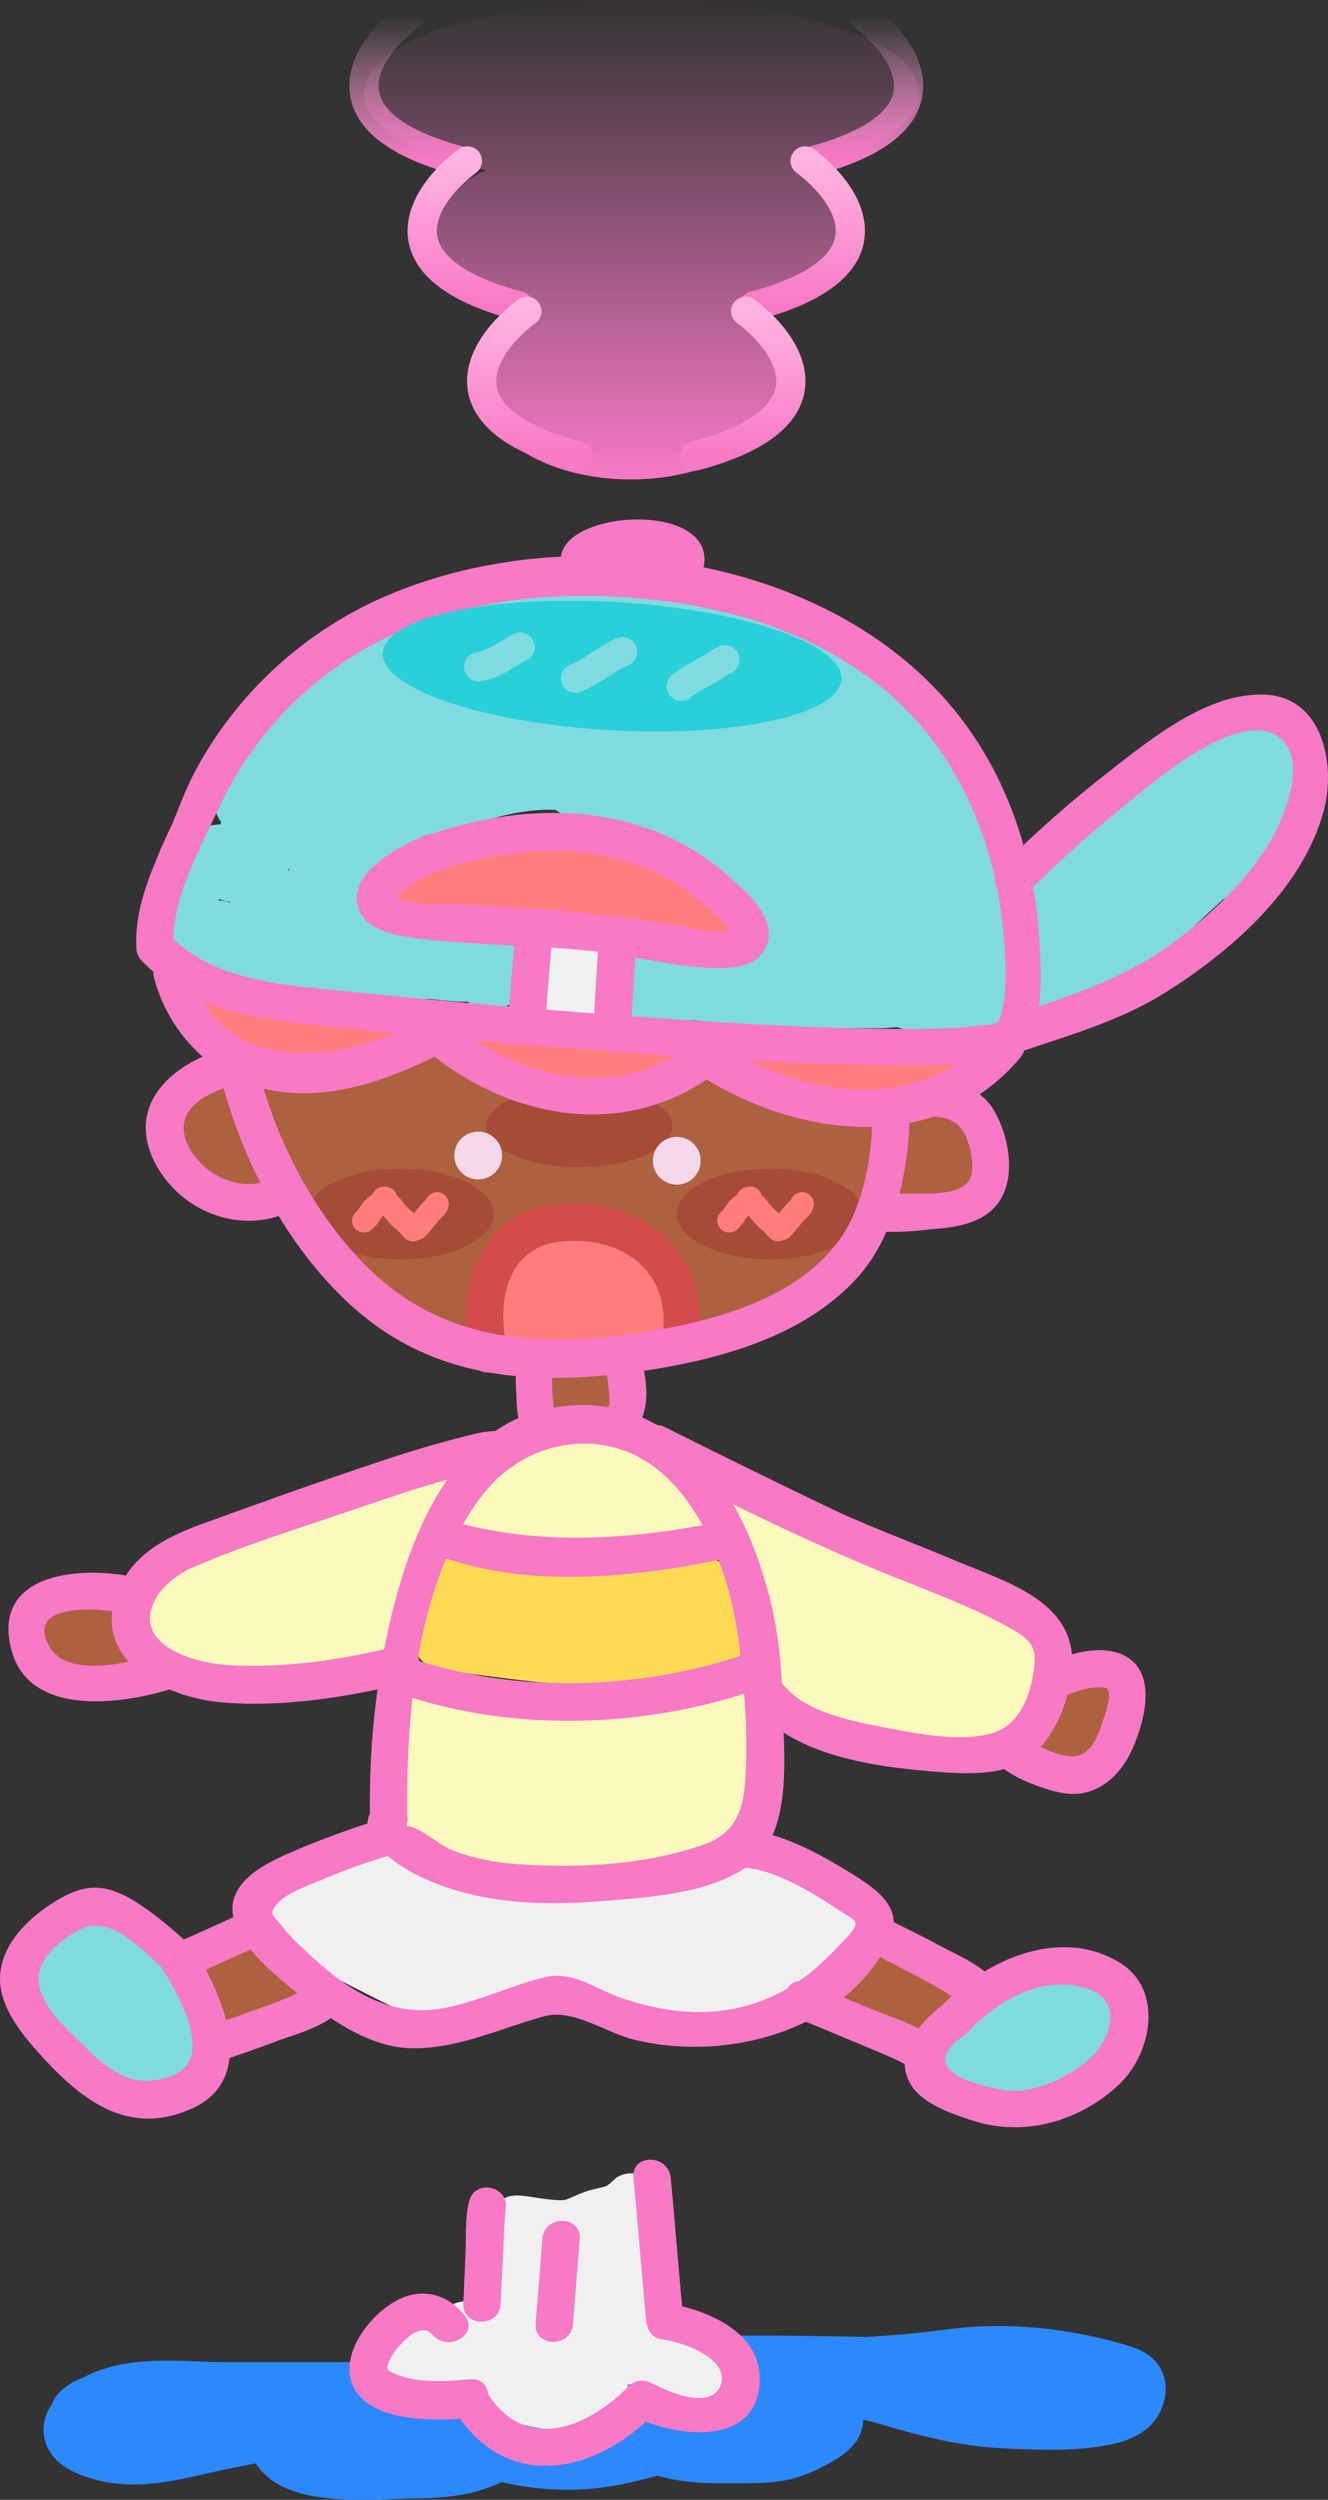 <svg width="227" height="427" viewBox="0 0 227 427" fill="none" xmlns="http://www.w3.org/2000/svg">
<rect x="0" y="0" width="227" height="427" fill="#333333" stroke="none"/>
<path d="M47.286 415.696C47.286 423.837 65.232 421.764 70.043 421.764C72.976 421.764 75.842 421.663 78.723 421.09C83.106 420.217 86.492 417.824 90.525 416.226C92.653 415.383 94.594 415.818 96.823 416.13C102.704 416.953 108.929 416.826 114.659 418.297C118.843 419.371 122.995 419.163 127.307 419.163C132.19 419.163 134.55 418.924 138.898 416.611C140.355 415.836 144.554 413.547 141.385 412.133C136.723 410.052 130.466 410.609 125.429 410.231C114.376 409.4 103.38 407.462 92.272 407.462C90.05 407.462 86.949 406.757 85.524 408.353C84.213 409.821 81.463 409.932 79.623 410.158C75.835 410.624 72.037 411.033 68.244 411.459C65.303 411.788 62.407 412.229 59.485 412.638C55.546 413.19 51.769 414.396 47.762 414.396" stroke="#2C89FB" stroke-width="10" stroke-linecap="round"/>
<path d="M64.032 408.487C60.603 408.487 57.173 408.487 53.744 408.487C48.568 408.487 43.391 408.487 38.214 408.487C30.94 408.487 21.081 406.893 14.871 411.642C9.539 415.72 14.028 417.895 18.171 418.874C23.453 420.123 28.924 418.838 34.089 417.661C40.588 416.18 47.198 415.041 53.793 414.069C75.372 410.887 97.12 407.412 118.872 405.648C133.473 404.464 147.989 404.83 162.501 402.857C172.147 401.546 182.255 402.678 191.546 405.502C193.719 406.163 194.802 407.046 193.997 409.361C193.312 411.33 191.098 412.152 189.241 412.564C183.711 413.793 177.463 413.455 171.843 413.22C165.015 412.933 158.387 411.209 151.872 409.264C139.86 405.676 125.983 407.177 113.485 407.177C103.172 407.177 93.109 406.979 82.911 408.876C81.686 409.103 68.044 410.018 72.088 413.389C75.061 415.867 79.202 417.068 82.862 418.097C87.828 419.494 92.303 420.318 97.47 420.282C107.669 420.211 117.74 415.729 127.268 412.443C135.525 409.595 144.017 408.743 152.673 407.638C161.098 406.562 169.655 406.74 178.127 406.74C180.036 406.74 181.996 407.177 183.854 406.74C185.748 406.294 179.97 406.506 178.03 406.352C167.834 405.54 157.72 404.353 147.48 404.167C135.904 403.958 124.15 403.692 112.587 404.386C105.42 404.816 97.987 405.69 91.307 408.487C89.448 409.265 86.799 410.104 85.337 411.545C83.061 413.79 92.441 414.673 93.224 414.748C99.824 415.385 107.661 415.913 114.213 414.603C116.432 414.159 113.988 414.17 113.097 414.166C104.095 414.124 95.092 414.166 86.09 414.166C78.47 414.166 70.79 414.385 63.183 413.851C52.554 413.104 42.002 411.177 31.372 410.283C26.153 409.844 20.218 409.036 15.187 411.108C14.323 411.464 12.722 412.994 14.24 411.982" stroke="#2C89FB" stroke-width="10" stroke-linecap="round"/>
<path d="M12.215 278.851C12.19 279.054 10.786 278.761 10.651 278.691C10.397 278.558 10.182 278.304 10.08 278.038C9.924 277.628 10.176 277.458 10.552 277.315C12.423 276.603 14.456 277.397 15.563 279.003C16.023 279.668 16.259 280.45 16.383 281.242C16.428 281.53 16.494 281.684 16.171 281.694C15.852 281.703 15.485 281.703 15.204 281.528C14.713 281.22 14.582 280.507 14.568 279.976C14.554 279.476 14.697 279.126 15.221 279.031C15.598 278.963 16.078 279.089 16.3 279.421C17.028 280.509 14.992 280.93 14.293 280.961C13.799 280.983 13.189 280.931 12.969 280.415C12.664 279.7 13.544 278.919 14.073 278.596C14.738 278.191 15.675 277.942 16.456 278.042C17.163 278.132 17.422 278.621 17.331 279.298C17.265 279.788 17.029 280.334 16.76 280.747C16.582 281.021 16.33 281.205 16.003 281.23C15.441 281.273 15.114 280.288 15.52 279.926C16.098 279.413 16.912 280.601 17.113 281.043C17.137 281.094 17.178 281.173 17.165 281.234C17.157 281.268 17.098 281.285 17.136 281.291C17.297 281.318 17.402 281.442 17.54 281.511C17.687 281.585 17.918 281.637 18.017 281.778C18.134 281.946 18.358 282.093 18.423 282.287" stroke="#AD613E" stroke-width="10.8" stroke-linecap="round"/>
<path d="M76.088 252.399C75.699 252.434 75.34 252.722 74.999 252.892C74.236 253.274 73.495 253.63 72.704 253.958C71.664 254.39 70.595 254.774 69.537 255.157C68.451 255.55 67.368 255.901 66.273 256.271C63.389 257.245 60.728 258.594 58 259.914C55.139 261.299 52.17 262.456 49.329 263.877C47.623 264.73 45.904 265.557 44.163 266.334C42.434 267.105 40.566 267.391 38.936 268.333C37.833 268.971 36.762 269.735 35.564 270.176C34.546 270.551 33.803 271.316 32.962 271.959C32.101 272.618 31.49 273.413 31.084 274.428C30.793 275.154 30.249 275.903 30.783 276.704C31.048 277.103 31.706 278.609 32.144 278.734C32.835 278.931 33.397 279.632 34.143 279.848C35.433 280.222 36.66 280.837 37.972 281.173C40.5 281.82 42.962 282.642 45.608 282.642C47.897 282.642 50.352 282.901 52.617 282.534C54.472 282.234 56.182 281.798 57.958 281.191C58.684 280.942 59.438 280.721 60.156 280.45C60.67 280.256 61.199 279.869 61.757 279.824C61.99 279.805 62.205 278.481 62.323 278.252C62.961 277.023 62.975 275.349 63.299 274.018C63.548 272.991 63.688 271.947 63.895 270.911C64.016 270.308 64.308 269.931 64.551 269.399C65.065 268.279 65.572 267.163 66.117 266.057C66.607 265.062 67.149 264.084 67.586 263.064C68.008 262.079 68.335 260.978 68.935 260.095C69.148 259.782 69.499 259.56 69.682 259.24C69.9 258.857 68.545 259.57 68.495 259.595C65.176 261.273 61.984 263.177 58.825 265.136C56.483 266.588 54.073 267.77 51.587 268.942C47.851 270.702 44.06 272.301 40.297 273.994C40.279 274.002 39.364 274.344 39.61 274.452C40.038 274.639 40.821 274.512 41.254 274.512C42.865 274.512 44.479 274.539 46.089 274.494C48.579 274.425 51.211 274.06 53.436 272.862C54.811 272.121 55.855 271.024 57 269.996C57.007 269.989 57.593 269.544 57.476 269.713C56.877 270.577 55.984 271.307 55.194 271.989C55.134 272.041 54.339 272.702 54.218 272.537C53.91 272.112 56.125 269.999 56.338 269.803C57.777 268.478 59.471 267.464 60.944 266.177C61.837 265.398 62.677 264.539 63.498 263.684C65.074 262.042 70.437 257.788 68.688 259.246C67.603 260.151 66.302 260.788 65.033 261.384C62.163 262.73 59.33 264.123 56.507 265.563C51.962 267.882 47.28 269.638 42.248 270.55C40.59 270.85 38.944 271.032 37.31 271.453C36.417 271.683 35.424 271.776 34.576 272.152C33.84 272.477 33.17 272.778 32.36 272.778C31.457 272.778 30.475 272.889 29.596 272.669C29.426 272.627 28.631 272.379 28.615 272.669C28.579 273.311 29.116 274.251 29.398 274.825C29.889 275.827 30.349 276.797 30.349 277.939C30.349 279.066 30.552 280.432 30.241 281.522C30.133 281.898 29.962 282.259 29.867 282.636C29.813 282.856 30.593 282.405 30.692 282.365C31.721 281.959 32.613 281.286 33.637 280.86C35.21 280.204 36.816 279.805 38.49 279.523C39.444 279.362 40.386 279.198 41.35 279.119C42.006 279.066 42.834 278.927 43.446 279.234C43.528 279.275 44.098 279.536 43.982 279.716C43.867 279.892 43.302 279.841 43.175 279.848C42.268 279.895 41.36 279.913 40.453 279.956C39.627 279.996 38.449 279.956 37.695 280.372C37.263 280.611 37.286 281.194 37.286 281.619C37.286 282.733 37.849 283.005 38.737 283.347C38.972 283.437 38.814 283.106 38.779 282.968C38.602 282.256 38.935 281.853 39.478 281.366C40.389 280.548 41.483 279.888 41.953 278.692C42.597 277.049 41.99 275.045 41.248 273.561C40.548 272.16 39.268 270.073 39.779 268.406C39.936 267.894 40.484 267.455 40.803 267.039C40.968 266.822 41.598 266.219 41.507 265.9C41.41 265.561 40.558 265.68 42.26 265.72C44.021 265.761 46.086 266.06 47.787 265.455C48.217 265.302 48.598 264.97 49.016 264.78C49.459 264.579 51.227 263.742 51.262 264.618C51.365 267.193 51.18 269.765 51.16 272.332C51.139 274.944 51.461 278.231 49.859 280.474" stroke="#FBF9BC" stroke-width="10.8" stroke-linecap="round"/>
<path d="M101.559 237.439C100.993 237.439 100.308 237.568 99.825 237.216C99.618 237.066 99.405 236.813 99.174 236.704C99.08 236.66 98.883 236.971 98.801 237.03C98.328 237.366 97.744 237.596 97.23 237.867C97.141 237.913 96.281 238.219 96.585 238.306C96.828 238.376 97.661 239.057 97.765 238.848" stroke="#AD613E" stroke-width="10.8" stroke-linecap="round"/>
<path d="M81.507 260.203C82.325 260.203 83.145 260.19 83.964 260.203C84.466 260.212 84.966 260.354 85.469 260.312C85.818 260.283 86.243 258.804 86.372 258.541C87.025 257.211 87.358 255.701 88.112 254.428C88.644 253.531 90.078 253.162 91.009 252.784C93 251.975 95.064 251.402 97.127 250.797C98.847 250.292 100.702 250.447 102.474 250.447C104.626 250.447 106.798 251.332 108.658 252.344C110.701 253.455 112.933 254.387 114.529 256.132C115.221 256.889 115.771 257.737 116.432 258.517C116.763 258.909 117.15 259.39 117.323 259.884C117.764 261.145 116.698 260.962 115.733 260.962C110.983 260.962 106.246 260.422 101.51 260.095C97.894 259.845 94.181 260.025 90.653 259.017C90.603 259.002 89.764 258.699 90.226 258.686C91.503 258.649 92.777 258.577 94.056 258.577C94.76 258.577 95.586 258.456 96.284 258.583C96.293 258.585 95.011 259.223 94.754 259.312C94.088 259.542 91.923 260.323 91.37 259.77" stroke="#FBF9BC" stroke-width="10.8" stroke-linecap="round"/>
<path d="M89.744 228.116C89.744 227.823 89.647 227.698 89.473 227.46C89.078 226.919 89.004 226.339 88.937 225.677C88.774 224.068 88.895 222.752 90.057 221.564C91.819 219.763 93.759 217.703 96.025 216.536C97.241 215.909 98.588 215.832 99.89 215.494C101.625 215.044 102.712 216 103.786 217.204C104.908 218.46 105.777 219.775 106.604 221.233C107.144 222.183 107.568 223.209 107.869 224.262C108.042 224.867 108.337 224.955 108.82 225.19C109.165 225.357 109.589 225.784 109.754 225.382C110.179 224.343 110.251 223.491 109.615 222.552C108.461 220.848 107.688 219.303 105.599 218.68C102.225 217.672 98.812 218.717 95.651 220.029C94.873 220.351 93.902 220.74 93.417 221.48C93.067 222.015 92.787 223.117 93.164 223.696C93.73 224.563 94.975 224.875 95.904 225.123C97.019 225.422 98.107 225.515 99.258 225.515C100.047 225.515 100.857 225.567 101.643 225.491C102.43 225.414 103.128 225.059 103.883 224.864C103.98 224.839 104.594 224.756 104.485 224.756C104.011 224.756 103.537 224.756 103.064 224.756C101.018 224.756 98.973 224.756 96.928 224.756C95.814 224.756 94.7 224.763 93.586 224.75C92.77 224.74 91.843 224.81 91.057 224.527C89.348 223.912 90.579 222.138 91.249 221.082C92.341 219.364 93.788 217.439 95.483 216.253C96.084 215.832 96.773 215.587 95.657 215.434C95.263 215.379 94.889 215.316 94.489 215.325C94.448 215.326 93.779 215.422 93.887 215.518C94.068 215.679 94.706 215.369 94.868 215.325C95.767 215.083 96.736 215.07 97.662 215.114C99.177 215.186 100.751 215.683 102.076 216.409C103.248 217.051 104.224 218.012 105.4 218.625C106.449 219.173 107.532 219.913 108.646 220.306C108.793 220.358 108.988 220.538 109.145 220.528C109.356 220.515 108.318 219.524 108.266 219.481C107.218 218.592 105.991 217.245 104.527 217.174C102.295 217.065 99.831 217.489 97.656 217.981C96.217 218.307 94.755 218.621 93.333 219.011C92.708 219.182 92.813 218.855 92.339 218.529C91.912 218.235 91.212 218.333 90.72 218.36C90.62 218.366 90.34 219.067 90.286 219.228" stroke="#FF7D7D" stroke-width="10.8" stroke-linecap="round"/>
<path d="M39.454 201.234C38.145 201.14 36.971 200.3 36.395 199.174C36.152 198.699 35.885 198.252 35.661 197.765C35.413 197.228 35.465 196.42 35.396 195.838C35.273 194.799 35.336 193.733 35.336 192.688C35.336 192.331 35.293 192.008 35.504 191.7C35.598 191.564 35.758 191.369 35.932 191.369C36.172 191.369 36.056 191.579 36.142 191.743C36.483 192.389 36.978 192.965 37.323 193.622C37.871 194.664 38.358 195.825 38.72 196.946C38.825 197.273 39.175 198.241 39.021 197.933C38.71 197.312 38.467 196.637 38.142 196.012C37.222 194.244 36.745 192.206 36.745 190.237C36.745 190.037 36.523 189.166 36.528 189.358C36.55 190.145 36.988 191.075 37.238 191.803C37.603 192.861 38.027 193.874 38.425 194.916C38.904 196.171 39.165 197.498 39.611 198.765C39.831 199.391 40.218 199.875 40.478 200.469C40.511 200.544 40.705 200.879 40.574 200.902C39.84 201.036 38.68 200.506 37.961 200.342C35.291 199.736 32.409 197.962 32.409 194.898C32.409 194.617 32.938 194.289 33.108 194.085C33.334 193.813 33.475 193.533 33.668 193.254C33.835 193.012 34.161 192.119 34.36 192.02" stroke="#AD613E" stroke-width="10.8" stroke-linecap="round"/>
<path d="M156.276 203.328C156.249 203.342 156.114 202.428 156.111 202.394C156.037 201.546 156.057 200.691 156.057 199.84C156.057 199.088 156.141 198.508 156.505 197.826C157.023 196.855 157.628 195.927 158.331 195.08C158.655 194.691 158.99 194.296 159.253 193.862C159.348 193.705 159.578 193.204 159.783 193.188C159.894 193.179 160.027 193.326 160.09 193.39C160.368 193.67 160.605 193.999 160.814 194.333C161.203 194.953 161.478 195.614 161.622 196.333C161.81 197.272 161.882 198.344 161.666 199.283C161.49 200.043 161.233 200.833 160.396 201.037C159.662 201.216 158.908 200.677 158.63 200.011C158.007 198.513 158.739 195.533 160.81 195.793C161.85 195.923 162.7 196.758 163.108 197.693C163.582 198.78 163.266 200.08 162.42 200.886C161.664 201.606 160.487 202.113 159.433 201.986C158.876 201.919 158.288 201.723 157.92 201.276C157.539 200.812 157.39 200.054 157.38 199.468C157.362 198.416 158.034 197.945 159.01 197.851C159.395 197.813 159.817 197.812 160.167 198.004C160.768 198.333 161.148 199.037 161.335 199.67C161.631 200.673 161.436 201.881 160.583 202.562C159.761 203.219 158.357 203.429 157.366 203.095C156.475 202.795 155.958 201.622 156.376 200.762C156.815 199.859 158.17 199.315 159.102 199.685C159.988 200.036 160.537 200.83 160.605 201.767C160.678 202.77 159.895 202.878 159.08 202.949C158.1 203.035 156.603 202.88 156.364 201.66C156.131 200.475 157.43 199.599 158.428 199.417C159.171 199.282 159.826 199.502 160.197 200.183C160.585 200.898 160.682 202.061 160.153 202.73C159.836 203.131 159.007 203.666 158.47 203.426C157.969 203.202 157.892 202.576 157.852 202.103" stroke="#AD613E" stroke-width="10.8" stroke-linecap="round"/>
<path d="M119.656 185.505C120.228 185.648 120.764 186.214 121.212 186.567C122.449 187.543 123.752 188.429 125.01 189.377C127.055 190.918 129.128 192.492 131.262 193.908C133.329 195.28 135.362 196.815 137.696 197.698C139.096 198.228 140.584 198.475 142.061 198.687" stroke="#E7A78A" stroke-width="10.8" stroke-linecap="round"/>
<path d="M142.062 198.687C143.044 198.11 144.124 197.762 145.1 197.204C145.245 197.121 145.255 196.449 145.173 196.307C144.974 195.958 142.744 195.77 142.446 195.721C141.197 195.517 139.933 195.364 138.703 195.062C138.058 194.904 137.214 194.852 136.643 194.485C134.886 193.355 140.794 195.253 142.693 196.124C143.561 196.522 143.794 197.485 144.203 198.275C144.751 199.332 145.014 200.342 145.274 201.488C145.444 202.235 145.58 203.725 145.256 204.444C144.801 205.456 143.468 206.428 142.602 207.026C139.777 208.971 136.795 210.59 133.916 212.435C132.614 213.27 131.462 214.227 130.292 215.236C129.755 215.699 128.655 216.255 128.727 217.076C128.809 218.023 129.373 219.36 129.971 220.097C130.498 220.745 131.944 220.459 132.58 220.179C134.17 219.479 134.792 217.645 136.296 216.893C136.854 216.614 137.494 216.411 138.016 216.078C138.746 215.614 136.58 215.822 136.387 215.822C133.047 215.822 130.354 218.964 127.738 220.664C127.219 221.002 126.696 221.329 126.173 221.662C125.827 221.882 125.235 221.741 124.837 221.836C124.485 221.92 122.787 222.208 122.787 221.836C122.787 220.611 123.027 219.06 122.695 217.873C122.346 216.625 121.03 215.658 120.48 214.422C120.143 213.664 119.785 212.82 119.327 212.133C118.722 211.226 117.941 210.612 117.359 209.653C116.308 207.918 114.322 207.439 112.655 206.513C111.502 205.872 110.237 205.575 109.04 205.03C107.14 204.166 105.134 204.009 103.127 203.456C101.279 202.946 99.208 202.476 97.279 202.476C96.532 202.476 96.284 202.733 95.613 203.035C94.597 203.492 93.266 204.289 92.135 204.289C91.3 204.289 90.013 204.025 89.252 204.38C88.011 204.96 87.132 205.886 85.957 206.586C85.097 207.099 84.257 207.479 83.257 207.584C82.57 207.656 81.863 207.82 81.299 208.243C80.377 208.935 80.74 209.687 80.365 210.687C79.913 211.892 79.398 213.182 78.709 214.266C77.899 215.539 78.598 217.509 79.13 218.706C79.543 219.637 79.492 221.52 78.397 221.918C77.775 222.145 77.043 224.085 76.567 223.392C75.842 222.338 75.344 221.188 74.846 220.015C74.703 219.677 74.588 217.351 74.334 217.314C73.446 217.187 72.502 217.578 71.615 217.644C70.548 217.723 69.516 217.799 68.44 217.799C66.885 217.799 65.493 216.267 64.559 215.154C63.486 213.875 62.666 212.424 61.841 210.98C61.338 210.1 60.862 208.945 60.102 208.243C59.34 207.54 58.521 206.909 57.786 206.174C56.718 205.106 55.924 204.119 55.068 202.888C53.739 200.978 51.632 199.271 51.251 196.911C51.172 196.421 51.23 195.695 50.959 195.263C50.609 194.708 50.221 194.151 49.97 193.542C49.072 191.368 48.016 189.571 46.547 187.776C46.532 187.758 47.889 188.176 48.121 188.27C49.182 188.698 50.427 189.036 51.562 189.167C54.549 189.512 57.212 189.349 60.202 189.094C61.218 189.007 62.261 188.845 63.241 188.599C64.359 188.32 65.155 187.444 66.206 187.062C67.867 186.458 69.558 185.972 71.222 185.377C71.878 185.143 72.653 185.078 73.236 184.682C73.811 184.29 73.927 184.51 74.681 184.883C77.277 186.166 79.618 187.839 82.406 188.673C83.727 189.067 85.065 189.461 86.323 190.027C87.468 190.543 88.432 191.272 89.71 191.272C94.718 191.272 99.662 192.096 104.665 192.096C106.495 192.096 108.31 192.261 110.138 192.261C111.486 192.261 112.589 192.382 113.726 191.602C114.662 190.959 115.442 189.881 116.691 189.954C117.05 189.975 123.143 183.528 123.29 183.785C125.032 186.833 127.232 190.022 129.971 192.261C131.191 193.258 127.002 202.198 128.479 202.641C129.152 202.843 129.782 202.923 130.475 203.044C131.72 203.26 132.848 203.834 134.044 204.215C134.969 204.51 135.941 204.878 136.918 204.948C137.073 204.959 137.372 205.075 137.046 205.113C136.179 205.212 135.362 206.008 134.685 206.486C134.285 206.768 128.774 211.115 128.425 210.678C128.04 210.197 131.829 205.603 132.397 204.929C133.321 203.832 131.732 204.192 130.896 204.087C129.566 203.921 128.285 203.695 126.997 203.337C125.705 202.978 123.508 202.799 122.457 203.794C121.985 204.242 121.592 205.213 121.908 205.845C122.408 206.845 125.179 208.831 124.196 208.298C122.674 207.473 121.254 206.515 119.675 205.772C117.552 204.772 115.335 204.042 113.177 203.135C110.165 201.87 108.545 199.798 106.495 197.332C106.283 197.077 104.224 195.227 105.031 195.227C107.381 195.227 110.021 195.756 112.316 196.215C113.678 196.488 125.585 195.721 124.196 195.721C121.037 195.721 110.159 196.963 107.008 197.167C101.874 197.5 96.734 197.56 91.595 197.735C89.641 197.801 87.693 197.863 85.738 197.863C84.758 197.863 83.747 197.765 82.809 198.101C81.216 198.671 79.588 199.34 78.031 200.005C76.929 200.476 75.918 200.664 74.737 200.664C73.739 200.664 73.602 200.819 72.979 201.579C71.905 202.889 72.618 205.341 73.199 206.724C73.643 207.783 73.693 208.488 73.693 209.653C73.693 211.046 73.46 210.713 72.247 210.055C70.526 209.122 68.638 208.28 67.231 206.888C65.486 205.161 64.992 202.726 64.962 200.334C64.948 199.236 64.962 198.137 64.962 197.039C64.962 196.311 62.263 197.132 61.758 197.24C61.203 197.36 58.537 198.521 58.537 197.369C58.537 196.085 64.52 195.964 65.401 195.922C67.479 195.825 69.337 195.985 71.313 195.263C72.096 194.978 72.889 194.729 73.656 194.403C74.02 194.248 74.633 194.165 74.938 193.909C75.644 193.313 78.191 193.98 79.02 194.073C79.812 194.163 80.634 194.403 81.436 194.403" stroke="#AD613E" stroke-width="10.8" stroke-linecap="round"/>
<path d="M67.734 176.138C66.829 176.138 65.925 176.138 65.02 176.138C63.486 176.138 61.932 176.212 60.401 176.127C59.324 176.067 58.269 175.943 57.185 175.943C55.781 175.943 54.395 175.716 52.997 175.698C51.859 175.684 50.684 175.45 49.575 175.21C48.865 175.056 48.138 175.008 47.428 174.857C47.045 174.776 46.583 174.734 46.299 174.439C46.22 174.357 46.19 174.075 46.19 174.257C46.19 174.66 45.787 174.37 45.506 174.333C44.681 174.225 43.966 174.441 43.172 174.624C42.46 174.787 41.663 174.788 40.936 174.767C39.951 174.74 39.02 174.27 38.13 173.891C37.881 173.785 37.565 173.686 37.359 173.503C37.275 173.428 37.236 173.358 37.359 173.486C37.753 173.898 38.298 174.203 38.786 174.488C39.884 175.129 41.04 175.636 42.244 176.04C44.417 176.771 46.652 177.129 48.891 177.576C49.288 177.656 49.284 177.478 49.366 177.104C49.4 176.949 49.366 176.467 49.366 176.627" stroke="#FF7D7D" stroke-width="10.8" stroke-linecap="round"/>
<path d="M81.559 176.629C81.709 176.798 81.593 177.081 81.844 177.096C82.422 177.13 82.757 177.495 83.252 177.732C84.614 178.384 86.065 179.092 87.52 179.483C90.122 180.184 92.881 180.391 95.545 180.807C97.506 181.113 99.471 181.417 101.461 181.417C103.384 181.417 105.526 181.676 107.423 181.352C108.105 181.235 108.783 181.115 109.467 181.008C110.094 180.91 110.708 180.659 111.335 180.599C111.586 180.575 111.951 180.28 112.211 180.184C112.545 180.061 112.706 179.995 112.386 179.782" stroke="#FF7D7D" stroke-width="10.8" stroke-linecap="round"/>
<path d="M128.034 180.599C129.439 180.599 130.594 180.789 131.933 181.248C133.469 181.774 134.863 182.457 136.448 182.876C139.295 183.63 142.399 183.402 145.316 183.402C148.84 183.402 152.343 183.248 155.8 182.584C156.741 182.404 157.676 182.104 158.563 181.858C158.787 181.796 160.483 181.443 159.913 181.3" stroke="#FF7D7D" stroke-width="10.8" stroke-linecap="round"/>
<path d="M177.895 157.009C177.895 155.961 178.17 155.269 178.699 154.401C179.134 153.688 179.535 152.939 180.048 152.28C180.72 151.416 181.725 150.791 182.5 150.015C184.533 147.983 186.353 145.652 188.573 143.813C191.438 141.437 194.695 139.444 197.81 137.415C199.061 136.601 200.2 135.645 201.437 134.82C202.544 134.082 203.769 133.544 204.907 132.861C205.912 132.258 206.833 131.636 207.898 131.141C208.679 130.779 209.316 130.202 210.11 129.85C211.23 129.354 212.511 128.91 213.743 128.864C214.278 128.844 215.231 128.33 215.728 128.579C216.189 128.809 216.306 129.415 216.312 129.876C216.325 130.923 216.382 132.006 216.299 133.049C216.226 133.965 215.686 134.872 215.378 135.728C214.907 137.037 214.488 138.282 213.795 139.498C210.478 145.32 205.355 149.67 200.516 154.187C197.053 157.419 193.506 160.3 189.351 162.609C187.959 163.382 186.755 164.456 185.368 165.243C184.446 165.765 183.52 166.002 182.513 166.261C182.032 166.385 181.539 166.45 181.073 166.612C180.655 166.756 180.355 167.006 179.996 167.196C179.753 167.324 179.763 167.212 179.763 166.981C179.763 165.833 180.083 164.56 180.451 163.484C182.219 158.305 185.943 154.107 189.766 150.327C190.741 149.363 190.092 151.457 189.993 151.819C189.262 154.488 187.824 156.83 186.549 159.254C186.473 159.398 186.253 159.793 186.237 159.63C186.217 159.417 186.444 158.965 186.497 158.865C187.349 157.249 188.436 155.721 189.455 154.213C191.118 151.751 192.894 149.386 194.677 147.011C195.45 145.982 196.145 144.674 197.084 143.774C197.297 143.569 197.373 144.309 197.395 144.604C197.504 146.068 197.564 147.555 197.389 149.016C197.339 149.434 197 150.623 197.227 150.268C198.301 148.588 199.374 146.928 200.522 145.292C201.453 143.966 202.352 142.619 203.286 141.295C203.425 141.097 203.677 140.753 203.831 140.53C203.833 140.526 203.947 140.271 203.999 140.361C204.233 140.761 204.223 141.432 204.285 141.879C204.314 142.089 204.272 143.062 204.473 143.196C204.824 143.43 207.563 138.621 207.866 138.116C208.047 137.813 208.267 137.267 208.553 137.026C208.587 136.997 208.55 137.91 208.54 137.98C208.491 138.349 208.444 138.742 208.32 139.096C208.265 139.252 208.59 137.808 208.618 137.714C209.321 135.394 210.304 133.16 210.882 130.804C211.172 129.622 211.317 129.061 212.342 128.455C213.422 127.817 214.05 127.772 215.073 128.63C217.304 130.502 216.85 134.483 216.007 136.903C214.852 140.22 213.216 143.51 210.701 146.025C209.626 147.1 208.284 147.856 206.97 148.601C204.693 149.893 202.557 151.285 200.529 152.941C196.915 155.892 192.609 158.294 187.82 158.294" stroke="#7FDBE0" stroke-width="10.8" stroke-linecap="round"/>
<path d="M97.325 169.271C97.325 170.236 97.29 167.342 97.325 166.378C97.332 166.159 97.56 166.055 97.616 165.82C97.636 165.738 97.781 165.011 97.792 165.184C97.885 166.774 97.93 168.377 97.908 169.972C97.902 170.457 97.45 171.034 97.182 170.439C96.997 170.028 96.513 167.281 97.091 167.403C97.71 167.533 97.94 169.675 97.766 170.179C97.644 170.531 97.192 170.031 97.097 169.907C96.775 169.484 96.725 168.903 96.741 168.389C96.748 168.153 97.81 167.277 98.025 167.169" stroke="#F0F0F1" stroke-width="10.8" stroke-linecap="round"/>
<path d="M123.401 158.677C122.637 158.022 121.667 157.568 120.803 157.067C119.009 156.026 117.212 155.037 115.373 154.077C113.409 153.052 111.439 152.046 109.498 150.977C108.301 150.318 107.079 149.644 105.808 149.132C104.376 148.555 102.853 148.492 101.334 148.306C99.603 148.094 97.887 147.748 96.181 147.386C95.617 147.267 94.956 146.883 94.367 147.062C92.918 147.503 91.341 147.354 89.867 147.716C87.634 148.263 85.382 148.679 83.167 149.31C80.457 150.081 77.728 150.889 74.914 151.192C74.174 151.271 73.321 151.171 72.829 151.882C72.685 152.089 74.719 151.997 74.794 151.997C80.543 151.997 86.32 151.54 92.057 152.049C93.487 152.176 94.934 152.418 96.327 152.77C97.18 152.986 98.031 153.245 98.909 153.335C99.957 153.442 101 153.366 102.05 153.413C102.981 153.456 103.86 153.727 104.779 153.831C105.985 153.969 107.227 153.949 108.442 154.046C109.662 154.143 110.94 154.041 112.143 154.26C112.348 154.297 112.665 154.343 112.864 154.443" stroke="#FF7D7D" stroke-width="10.8" stroke-linecap="round"/>
<path d="M77.063 135.502C73.794 135.502 70.309 135.154 67.162 136.193C65.097 136.874 63.174 137.895 61.301 138.984C60.352 139.536 55.707 142.163 59.095 139.649C66.171 134.397 73.516 129.488 80.837 124.59C88.466 119.485 96.691 114.795 103.814 108.973C104.294 108.58 105.57 107.773 104.997 107.537C103.549 106.941 97.271 110.222 96.731 110.461C83.825 116.187 71.528 123.086 59.919 131.116C58.959 131.78 55.74 134.085 54.55 134.97C53.247 135.94 52.932 136.273 54.896 135.143C62.072 131.014 69.044 126.312 75.548 121.187C76.871 120.145 80.606 117.495 78.923 117.426C76.874 117.342 73.813 119.096 72.212 119.885C67.998 121.962 64.02 124.428 60.291 127.288C56.454 130.231 52.253 133.604 49.288 137.482C48.66 138.302 48.641 138.802 49.926 138.506C52.774 137.847 55.52 136.355 58.019 134.904C63.762 131.567 69.153 127.387 72.903 121.839C73.403 121.099 74.233 120.443 74.298 119.553C74.466 117.272 69.688 120.158 67.627 121.147C64.369 122.712 61.195 124.448 58.032 126.198C54.291 128.268 46.664 132.505 42.829 135.661C41.042 137.132 40.895 137.717 42.869 137.868C45.979 138.105 49.3 136.24 51.786 134.651C56.196 131.832 60.152 128.248 63.627 124.351C65.147 122.645 67.062 120.482 67.76 118.197C68.395 116.116 66.47 116.16 65.009 116.469C60.655 117.39 56.627 120.659 52.969 123.035C49.891 125.034 46.799 127.067 43.972 129.414C42.856 130.342 41.207 131.526 40.756 133.003C40.042 135.339 44.02 129.284 45.062 127.075C47.033 122.892 48.963 119.233 52.783 116.403C56.645 113.541 61.311 111.427 65.767 109.664C70.374 107.841 75.401 106.741 80.319 106.222C85.112 105.715 90.851 104.771 95.561 106.195C95.946 106.311 98.871 107.547 97.608 108.042C94.568 109.236 91.191 109.794 88.053 110.674C81.891 112.403 75.756 114.26 69.767 116.522C67.916 117.221 66.066 117.925 64.225 118.649C63.818 118.809 63.146 119.266 63.188 118.516C63.232 117.75 64.095 117.101 64.624 116.668C66.828 114.864 69.515 113.542 72.066 112.309C81.311 107.84 91.581 107.558 101.635 107.763C106.806 107.869 112.145 107.824 117.276 108.521C123.939 109.426 130.805 112.808 136.253 116.575C136.803 116.955 143.433 121.375 142.818 122.45C142.332 123.301 138.118 122.252 137.343 122.104C136.683 121.978 135.962 121.959 135.323 121.746C135.178 121.697 134.68 121.441 134.752 121.573C136.041 123.936 137.618 126.128 138.778 128.577C139.726 130.578 141.612 133.349 144.161 133.349C145.009 133.349 145.839 133.068 146.672 132.923C148.182 132.662 148.382 132.713 147.018 133.774C145.285 135.122 146.839 136.051 147.629 137.549C150.753 143.467 143.791 149.71 138.752 151.611C138.37 151.754 136.88 152.451 136.533 151.916C135.907 150.953 136.147 149.17 136.147 148.088C136.147 147.314 136.796 145.311 136.041 145.311C133.928 145.311 131.815 145.311 129.702 145.311C128.961 145.311 128.08 145.178 127.35 145.324C127.292 145.335 128.574 146.808 128.732 146.985C129.778 148.162 131.206 149.556 131.788 151.052C131.893 151.323 131.203 150.938 130.964 150.773C129.72 149.915 128.513 148.977 127.31 148.062C121.57 143.694 115.37 139.939 108.558 137.522C105.165 136.318 101.689 135.338 98.272 134.199C96.807 133.711 95.525 133.588 93.993 133.588C89.394 133.588 84.928 134.549 80.558 135.967C80.158 136.097 79.024 136.517 79.322 136.219C79.452 136.089 80.285 135.771 80.292 135.768C82.525 134.771 84.885 134.015 87.216 133.295C97.794 130.032 108.596 127.531 119.575 126.078C128.035 124.959 136.493 124.736 145.011 124.736C145.113 124.736 148.196 124.649 146.353 125.082C143.915 125.655 141.347 125.855 138.872 126.145C131.888 126.963 124.906 127.782 117.941 128.75C107.324 130.226 96.891 132.372 86.365 134.332C84.872 134.61 83.32 134.925 81.794 134.983C81.558 134.992 80.972 134.825 81.156 134.678C81.648 134.282 83.282 133.639 83.548 133.535C87.419 132.021 91.398 130.722 95.428 129.707C104.495 127.422 113.86 126.282 123.203 126.185C124.911 126.167 129.658 125.605 128.306 126.65C127.508 127.267 125.485 127.272 124.652 127.354C121.836 127.632 118.989 127.763 116.16 127.74C112.578 127.711 107.134 128.072 104.891 124.577C102.194 120.376 109.476 118.163 112.279 117.453C117.424 116.149 123.856 115.296 128.772 117.772C131.375 119.082 134.809 122.002 133.396 125.387C131.46 130.026 124.578 131.56 120.28 132.285C113.013 133.511 104.929 134.278 97.661 132.578C96.245 132.246 92.548 130.864 93.169 128.657C93.598 127.134 95.935 126.131 97.183 125.613C100.57 124.209 104.278 123.663 107.894 123.274C115.941 122.409 124.392 122.445 131.841 126.039C134.101 127.129 135.888 128.701 137.343 130.717C138.102 131.767 139.401 133.517 139.177 134.97C138.918 136.652 136.679 137.437 135.39 137.841C131.6 139.03 127.464 139.409 123.522 139.649C116.2 140.094 107.533 139.962 100.904 136.379C99.065 135.385 95.868 133.686 94.977 131.607C94.048 129.44 103.171 129.906 103.522 129.92C115.068 130.378 128.293 134.382 135.722 143.875C136.27 144.575 136.746 145.358 135.403 145.204C131.5 144.758 127.802 142.55 124.825 140.114C124.644 139.966 120.581 136.494 121.981 135.94C123.225 135.448 125.413 135.749 126.659 135.847C129.434 136.066 132.028 136.754 134.632 137.721C137.849 138.916 140.783 140.498 143.616 142.413C144.252 142.843 145.719 144.497 145.476 143.769C145.172 142.857 144.218 141.851 143.696 141.097C141.167 137.453 138.347 133.926 134.805 131.209C127.203 125.377 117.298 122.517 108.213 119.898C101.368 117.925 93.678 115.696 86.684 118.277C85.385 118.756 82.804 119.897 82.804 121.626C82.804 122.07 82.785 124.162 82.923 124.032C84.656 122.395 86.841 121.177 88.864 119.951C93.524 117.126 98.299 114.714 103.349 112.668C104.316 112.276 105.353 111.813 106.392 111.618C106.405 111.615 107.068 111.51 107.097 111.631C107.292 112.45 106.044 112.95 105.449 113.545C103.646 115.348 101.765 117.06 99.814 118.702C96.441 121.54 92.998 124.527 89.262 126.889C89.05 127.023 86.63 128.708 86.285 128.511C85.512 128.069 85.354 124.927 85.541 124.231C86.175 121.878 88.7 120.251 90.618 119.034C93.909 116.946 97.622 115.082 101.316 113.824C102.338 113.476 105.482 112.7 104.425 112.92C102.601 113.3 100.694 113.487 98.844 113.199C94.862 112.58 93.411 109.664 93.329 105.942C93.283 103.843 93.412 103.893 95.628 103.444C99.198 102.719 102.738 102.248 106.379 102.248C109.557 102.248 112.396 102.931 115.469 103.736C120.3 105.001 125.369 105.781 130.061 107.498C133.567 108.781 136.977 110.661 140.134 112.641C145.201 115.819 150.251 119.959 153.184 125.268C156.243 130.803 157.827 136.942 159.59 142.971C159.753 143.529 159.929 144.091 160.055 144.659C160.25 145.539 159.585 142.917 159.284 142.068C157.932 138.25 155.523 134.173 155.523 130.026C155.523 127.403 159.511 130.832 160.228 131.514C164.662 135.734 166.261 141.693 166.261 147.69C166.261 150.85 164.177 147.184 163.576 146.214C162.905 145.13 158.6 138.375 162.141 138.187C166.106 137.976 168.064 144.485 168.773 147.504C169.47 150.475 169.929 153.909 169.583 156.98C169.316 159.355 168.61 161.668 168.454 164.091C168.378 165.257 168.48 166.355 168.254 167.507C168.138 168.099 168.062 170.064 167.603 170.431C166.885 171.006 169.184 171.657 169.477 171.853C169.779 172.054 168.748 171.859 168.387 171.813C167.281 171.67 166.175 171.554 165.065 171.441C163.54 171.285 162.081 171.148 160.547 171.148C158.843 171.148 156.342 171.577 154.805 170.962C153.658 170.503 151.728 170.909 150.486 170.909C149.596 170.909 148.706 170.909 147.815 170.909C145.636 170.909 143.456 170.909 141.277 170.909C136.652 170.909 132.037 170.67 127.429 170.67C125.522 170.67 122.955 170.44 121.13 169.899C119.04 169.28 116.163 169.612 114.047 170.072C113.12 170.273 107.203 171.941 107.203 170.79C107.203 170.09 106.798 166.655 107.681 166.603C109.359 166.504 111.003 166.364 112.705 166.364C114.508 166.364 116.772 165.997 118.459 166.736C120.004 167.412 121.654 167.829 123.323 168.025C125.617 168.295 128.86 168.521 130.592 166.789C132.544 164.837 132.424 162.122 132.851 159.612C132.995 158.769 132.865 157.162 133.41 156.462C134.182 155.468 136.508 162.218 136.626 162.562C136.964 163.551 137.327 164.705 137.928 165.579C138.359 166.207 140.083 162.058 140.121 161.978C141.37 159.273 142.587 156.551 143.642 153.764C143.723 153.552 144.743 149.886 144.759 151.371C144.809 156.039 144.28 160.675 144.28 165.34C144.28 165.844 146.631 161.675 146.845 161.22C149.104 156.415 150.991 151.292 152.214 146.121C152.386 145.395 152.454 142.984 153.078 142.36C153.282 142.156 153.131 142.935 153.131 143.224C153.131 144.557 153.131 145.891 153.131 147.224C153.131 153.041 153.195 158.717 152.427 164.476C152.304 165.398 152.421 162.615 152.413 161.685C152.372 156.75 151.955 151.819 151.271 146.932C150.991 144.94 150.309 142.889 150.261 140.871C150.238 139.942 152.426 141.908 152.52 141.988C157.219 145.974 161.409 151.293 162.048 157.618C162.2 159.124 162.334 161.367 161.238 162.589C159.98 163.989 157.989 164.513 156.241 164.928C153.959 165.469 151.68 166.124 149.317 166.124C149.237 166.124 147.978 166.088 148.427 166.138C149.824 166.293 151.216 166.548 152.613 166.722C153.512 166.835 154.407 167.012 155.31 167.081C157.325 167.236 151.271 167.215 149.251 167.267C146.983 167.326 144.715 167.321 142.446 167.321C140.406 167.321 143.312 167.118 143.696 167.068C146.928 166.646 150.121 166.211 153.264 165.3C155.856 164.549 160.163 163.457 161.397 160.648C163.392 156.108 159.787 150.093 157.224 146.44C155.803 144.415 154.408 142.03 152.493 140.419C151.349 139.457 150.283 138.57 149.915 137.044C149.845 136.754 149.538 133.953 150.074 134.12C151.334 134.51 154.515 136.876 153.264 136.459C152.62 136.244 152.049 135.642 151.536 135.236C149.639 133.733 147.698 132.251 145.716 130.863C141.361 127.815 136.345 125.766 131.124 124.789C124.749 123.597 118.361 122.639 111.894 122.118C106.856 121.712 100.78 121.112 95.827 122.503C91.41 123.744 87.306 126.503 83.096 128.325C80.867 129.289 78.637 130.254 76.332 131.023C75.055 131.448 73.685 131.667 72.464 132.245C70.665 133.098 69.204 134.545 67.627 135.794C65.418 137.544 63.379 139.195 61.328 141.137C60.206 142.199 59.272 143.38 58.218 144.5C57.907 144.831 57.432 145.026 57.208 145.417C57.068 145.663 57.635 144.961 57.74 144.885C58.707 144.185 59.83 143.719 60.876 143.157C63.636 141.676 66.231 140.347 69.169 139.33C71.46 138.536 73.705 137.695 76.053 136.99C77.56 136.538 79.183 136.515 80.704 136.1C82.282 135.669 82.431 135.741 80.637 135.741C78.305 135.741 76.484 136.997 74.458 138C72.78 138.832 70.823 139.277 69.302 140.393C67.741 141.538 66.088 142.465 64.491 143.53C62.68 144.737 60.97 145.455 59.308 146.852C57.651 148.246 57.047 150.228 55.986 152.049C55.626 152.665 54.443 155.845 54.218 153.777C53.702 149.031 54.647 144.356 55.241 139.675C55.363 138.714 54.411 139.069 53.846 139.33C50.945 140.665 48.178 142.998 45.899 145.204C45.176 145.903 44.611 146.737 43.919 147.464C43.644 147.752 43.807 146.835 43.812 146.64C43.852 145.17 44.149 143.657 44.583 142.254C44.633 142.093 45.362 140.12 44.477 140.685C41.919 142.318 40.551 146.379 39.759 149.152C39.651 149.531 39.507 149.264 39.507 149.032C39.507 146.608 40.953 144.394 42.191 142.413C43.019 141.088 43.936 139.711 45.048 138.599C45.309 138.338 43.992 140.315 43.786 140.566C42.612 141.994 41.785 143.587 40.743 145.098C40.426 145.557 40.225 145.55 39.719 145.55C38.489 145.55 36.608 145.346 35.56 146.161C35.135 146.492 34.788 146.714 34.244 146.746C34.009 146.76 34.25 148.971 34.244 149.324C34.202 151.911 29.707 152.758 30.417 155.305C30.949 157.215 31.377 159.489 32.57 160.981C33.058 161.591 33.636 160.163 33.766 159.904C34.18 159.076 34.42 158.469 35.427 158.469C36.377 158.469 37.264 158.438 38.178 158.761C38.939 159.03 40.734 159.869 41.54 159.372C42.244 158.939 43.557 156.72 43.759 155.89C44.004 154.889 44.333 153.873 44.517 152.86C44.588 152.471 44.632 152.009 44.158 152.009C43.711 152.009 45.083 152.004 45.487 152.195C46.86 152.846 48.184 153.018 49.261 154.216C49.899 154.925 50.12 155.311 51.201 155.904C53.096 156.943 54.966 158.023 56.836 159.107C57.141 159.283 58.21 160.032 58.75 160.13C59.317 160.233 59.122 159.073 59.135 158.788C59.16 158.255 59.361 156.014 59.361 156.129C59.361 156.894 59.346 158.06 59.986 158.602C61.266 159.685 63.068 160.172 64.677 160.436C65.418 160.557 66.051 160.801 66.591 161.286C69.201 163.636 73.551 163.863 76.823 164.157C78.626 164.319 80.066 164.49 81.847 164.875C83.266 165.182 84.143 164.394 84.239 166.124C84.264 166.573 84.478 166.95 84.478 167.44C84.478 167.916 85.126 167.146 85.182 166.948C85.23 166.783 85.712 165.781 85.621 165.699C85.231 165.348 83.993 165.825 83.76 166.231C83.538 166.62 81.918 167.321 83.043 167.321C83.989 167.321 86.082 167.576 84 167.028C82.269 166.573 80.746 166.364 78.976 166.364C76.126 166.364 73.213 165.499 70.458 166.111C69.024 166.43 67.208 166.124 65.74 166.124C64.596 166.124 63.475 166.063 62.364 165.752C61.5 165.51 60.658 164.709 59.786 164.689C57.819 164.644 55.654 164.452 53.726 164.875C53.346 164.958 51.946 165.517 51.946 165.048C51.946 164.052 52.41 164.176 53.328 163.785C55.128 163.018 56.244 161.47 57.66 160.183C58.544 159.379 59.122 158.673 59.122 157.419C59.122 155.234 59.122 153.432 59.122 151.052C59.122 150.831 58.994 151.603 58.976 151.65C58.691 152.378 58.119 153.128 57.687 153.777C56.676 155.293 54.983 156.13 53.434 156.98C52.239 157.636 43.773 160.341 45.886 162.655C46.659 163.502 48.793 164.212 49.926 163.679C50.186 163.556 48.884 163.493 48.716 163.493C48.038 163.493 47.361 163.493 46.683 163.493C46.597 163.493 48.249 163.944 48.65 164.024C50.678 164.43 48.884 164.689 47.879 164.689C46.667 164.689 45.604 164.412 44.424 164.197C43.426 164.016 42.748 163.732 41.66 163.732C40.419 163.732 38.676 163.795 37.593 163.253" stroke="#7FDBE0" stroke-width="9.45" stroke-linecap="round"/>
<path d="M126.006 257.683C127.422 259.414 128.197 261.676 128.983 263.729C129.917 266.168 131.388 268.358 132.111 270.888C132.671 272.848 132.675 274.938 133.194 276.919C133.847 279.413 134.636 281.926 135.48 284.363C136.719 287.944 139.832 289.737 143.119 291.252C148.482 293.724 154.684 296.124 160.653 296.124C162.854 296.124 165.07 296.203 167.27 296.124C169.172 296.057 170.096 294.858 171.495 293.808C173.855 292.038 175.327 289.614 175.27 286.649C175.197 282.878 172.039 280.174 169.074 278.408C166.003 276.579 162.373 275.665 159.074 274.317C154.366 272.394 149.733 270.332 145.044 268.361C139.705 266.117 134.579 263.932 129.675 260.811C128.399 259.999 130.494 262.52 130.668 262.736C134.916 268.035 139.209 273.305 143.284 278.739C145.297 281.423 147.71 284.162 149.224 287.191C150.965 290.674 145.161 280.537 143.42 277.054C142.646 275.507 141.763 273.887 141.284 272.211C140.807 270.543 142.97 273.23 143.089 273.354C148.458 278.991 153.993 284.513 159.66 289.838C162.164 292.19 155.639 284.255 153.375 281.671C152.428 280.592 151.287 279.518 150.487 278.318C150.018 277.613 152.757 278.895 152.803 278.919C157.614 281.407 161.615 285.083 166.051 288.108C167.171 288.872 166.916 283.796 166.863 283.04C166.703 280.705 164.553 284.367 163.961 284.845C160.231 287.861 153.332 285.33 149.375 284.093C145.998 283.037 143.287 281.506 139.811 281.506" stroke="#FBF9BC" stroke-width="9.45" stroke-linecap="round"/>
<path d="M77.013 271.218C77.013 273.589 77.21 275.93 75.99 278.076C75.236 279.405 74.484 280.381 76.472 280.633C87.03 281.972 97.553 283.633 108.231 283.401C109.458 283.374 110.903 282.841 112.066 282.453C113.567 281.953 115.154 281.977 116.653 281.506C118.339 280.975 120.175 280.423 121.946 280.423C123.569 280.423 122.554 278.173 122.277 277.174C121.737 275.231 121.55 272.907 120.728 271.098C120.398 270.373 119.32 270.677 118.638 270.677C115.725 270.677 112.813 270.677 109.901 270.677C104.893 270.677 99.885 270.677 94.878 270.677C90.549 270.677 86.222 271.166 81.915 271.474C80.584 271.569 77.542 272.024 76.336 271.354C76.108 271.227 75.322 270.693 75.449 270.948C75.843 271.735 76.283 272.522 76.757 273.264C78.034 275.259 79.835 275.782 82.096 276.302C85.458 277.076 88.846 277.823 92.246 278.407C96.203 279.088 99.988 279.34 103.991 279.34C106.401 279.34 109.288 279.794 111.645 279.204C112.567 278.974 113.059 278.407 113.886 277.926C114.401 277.627 115.764 277.357 115.991 276.903" stroke="#FFDB55" stroke-width="9.45" stroke-linecap="round"/>
<path d="M71.058 291.252C71.058 293.678 71.058 296.105 71.058 298.531C71.058 301.147 70.602 304.241 71.073 306.833C71.489 309.12 75.336 311.068 77.163 311.706C81.285 313.143 85.761 314.336 90.035 315.21C92.958 315.808 95.971 315.616 98.938 315.616C101.501 315.616 103.682 315.213 106.186 314.864C109.013 314.47 111.91 313.716 114.607 312.788C116.552 312.12 118.879 311.512 120.652 310.472C121.789 309.806 123.209 309.631 124.322 308.848C125.553 307.981 126.272 305.773 126.848 304.457C127.8 302.281 129.274 297.755 127.479 295.448C125.522 292.931 121.612 294.033 118.818 294.23C114.418 294.538 110.025 294.952 105.615 295.252C100.2 295.622 94.788 296.649 89.344 295.959C86.172 295.557 83.103 294.168 79.9 293.974C78.172 293.869 76.535 294.075 74.847 293.628C74.355 293.498 73.873 293.253 73.374 293.162C72.552 293.012 72.71 296.109 72.697 296.546C72.641 298.351 72.412 300.52 72.862 302.291C73.661 305.428 77.721 305.942 80.351 306.622C84.752 307.76 89.254 308.316 93.78 308.683C95.348 308.81 98.248 309.37 99.569 308.096C100.71 306.996 96.549 305.549 96.201 305.434C90.927 303.691 85.386 302.769 79.84 302.637C79.824 302.636 76.743 302.515 77.344 302.892C81.469 305.486 87.324 306.77 92.081 307.374C94.429 307.673 96.828 307.752 99.193 307.72C101.147 307.694 103.355 307.735 104.803 306.201C106.719 304.169 106.819 301.008 104.081 299.824C101.28 298.614 97.325 298.405 94.426 299.433C92.004 300.293 92.829 302.242 94.802 303.028C100.442 305.273 107.571 305.59 113.554 305.148C116.537 304.928 121.548 304.117 122.968 300.877C123.933 298.677 121.269 298.847 119.825 298.877C115.279 298.971 111.019 300.826 107.765 304.02C107.413 304.366 105.152 306.884 106.427 307.374C109.915 308.716 115.066 305.555 117.494 303.374C119.508 301.565 122.615 297.691 117.66 298.711C117.6 298.724 115.897 299.4 116.712 299.584C118.549 299.998 121.047 298.159 122.306 297.057C122.918 296.522 123.907 295.678 124.231 294.891C124.413 294.45 124.289 293.963 124.517 293.553C124.83 292.989 124.892 292.079 125.464 291.793" stroke="#FBF9BC" stroke-width="9.45" stroke-linecap="round"/>
<path d="M65.915 319.676C64.722 319.676 63.529 319.676 62.336 319.676C59.856 319.676 56.712 319.121 54.336 319.947C53.083 320.383 52.307 320.97 51.283 321.857C50.583 322.465 48.592 323.649 48.592 324.715C48.592 325.286 48.549 325.879 48.652 326.444C48.843 327.496 49.188 327.661 50.261 328.354C55.213 331.555 60.578 334.211 65.825 336.882C70.551 339.287 73.544 340.678 78.637 339.499C81.135 338.92 83.549 338.269 85.961 337.378C88.587 336.408 90.922 334.706 93.795 334.581C96.841 334.448 100.053 334.364 103.089 334.626C106.262 334.899 109.325 336.287 112.412 337.002C113.883 337.343 115.426 338.085 116.938 338.085C118.693 338.085 120.447 338.085 122.202 338.085C125.142 338.085 120.658 338.037 119.991 337.965C116.087 337.542 111.892 337.187 108.081 336.19C106.719 335.834 105.335 335.649 103.931 335.649C103.452 335.649 100.423 335.751 100.472 335.814C101.882 337.627 104.508 338.433 106.577 339.108C109.734 340.136 113.06 340.675 116.247 341.619C117.98 342.133 119.608 343.02 121.465 342.958C123.516 342.89 125.464 341.607 127.179 340.642C128.439 339.933 129.939 339.522 131.299 339.033C132.933 338.444 134.129 337.432 135.51 336.446C137.201 335.238 138.892 333.852 140.082 332.129C140.672 331.275 141.916 329.694 141.976 328.61C142.212 324.374 135.094 322.113 131.751 322.113C129.52 322.113 127.907 323.122 125.841 323.858C122.826 324.931 119.089 325.994 115.871 326.159C109.271 326.497 102.674 327.798 96.051 327.798C90.322 327.798 85.193 325.026 79.57 324.339C77.207 324.05 74.848 323.441 72.833 322.098C71.386 321.133 69.755 319.634 67.945 319.421C63.785 318.931 58.676 319.556 54.938 321.361C53.467 322.071 52.065 323.317 53.464 324.97C55.487 327.361 60.255 327.649 63.043 328.204C68.429 329.276 73.72 330.345 78.983 331.934C80.117 332.276 86.735 334.384 81.976 332.761C78.075 331.431 74.127 330.52 70.036 330.024C68.35 329.819 63.255 329.693 64.953 329.693C71.864 329.693 78.566 330.465 85.284 332.084C85.816 332.212 87.367 332.72 86.878 332.475C83.962 331.017 80.87 329.855 77.855 328.625C75.279 327.574 72.719 326.511 70.186 325.361C69.869 325.218 67.376 323.78 67.66 324.85C68.331 327.378 69.774 329.839 71.088 332.069C71.689 333.087 73.234 336.162 73.103 334.987C73.003 334.086 71.831 332.857 71.329 332.159C70.498 331.006 69.539 329.828 68.532 328.821C67.96 328.249 68.609 328.899 68.893 329.106C71.129 330.739 73.685 331.945 76.216 333.047C81.753 335.456 88.033 334.971 93.946 334.776C101.814 334.517 109.523 334.673 117.375 335.212C122.17 335.542 127.094 335.55 131.901 335.378C132.285 335.364 127.28 333.554 126.848 333.423C122.483 332.098 118.066 331.177 113.585 330.355C113.201 330.284 112.112 330.056 112.487 329.949C114.909 329.257 117.442 328.845 119.886 328.219C122.126 327.645 124.419 327.073 126.713 326.745C127.713 326.602 126.639 327.117 126.352 327.302C124.389 328.568 122.689 329.597 125.856 330.505C128.627 331.3 131.506 331.67 134.307 332.34C134.451 332.374 136.114 333.012 135.57 332.28C135.05 331.58 131.875 329.053 132.578 328.069C133.205 327.19 137.776 327.343 137.6 326.023C137.425 324.705 135.261 324.599 134.728 323.466C134.44 322.855 136.854 323.116 137.044 322.654C137.123 322.462 135.562 321.06 135.675 321.06C137.253 321.06 139.466 322.619 140.337 323.873C141.402 325.403 141.786 327.256 139.54 327.256" stroke="#F0F0F1" stroke-width="9.45" stroke-linecap="round"/>
<path d="M38.305 337.814C38.305 338.713 37.997 340.563 38.635 341.273C39.534 342.271 44.88 340.761 45.613 339.844C45.979 339.386 46.894 339.28 47.372 338.897C48.034 338.367 45.601 336.707 45.207 336.476C43.438 335.435 41.108 335.649 39.117 335.649" stroke="#AD613E" stroke-width="9.45" stroke-linecap="round"/>
<path d="M149.825 337.273C149.547 337.308 147.419 339.666 147.419 339.859C147.419 340.308 149.405 341.317 149.72 341.468C151.061 342.114 152.711 342.755 154.156 343.168C155.512 343.555 155.093 343.131 156.051 342.145C156.676 341.502 158.216 340.544 158.216 339.574C158.216 337.447 154.529 337.747 153.344 337.273" stroke="#AD613E" stroke-width="9.45" stroke-linecap="round"/>
<path d="M170.94 344.582C169.812 344.582 168.316 346.395 167.557 347.154C166.669 348.041 165.534 350.233 165.812 351.485C166.373 354.01 172.552 354.598 174.609 354.598C176.7 354.598 178.12 354.437 179.873 353.185C181.547 351.989 183.326 350.084 184.414 348.312C185.847 345.976 186.879 343.778 186.339 340.942C186.035 339.347 182.314 339.943 181.301 340.145C178.573 340.691 175.747 342.054 174.203 344.447C173.406 345.683 172.374 348.084 172.895 349.605C173.187 350.456 175.208 350.402 175.843 350.357C177.757 350.224 179.47 349.563 181.046 348.492C185.061 345.763 177.743 342.813 176.624 347.289" stroke="#7FDBE0" stroke-width="9.45" stroke-linecap="round"/>
<path d="M187.826 288.706C185.92 288.706 185.109 288.968 183.938 290.473C182.629 292.156 180.051 294.51 180.051 296.835C180.051 299.154 185.302 295.459 185.902 294.871C187.298 293.501 187.61 292.532 188.179 290.826" stroke="#AD613E" stroke-width="9.45" stroke-linecap="round"/>
<path d="M7.718 335.919C7.107 335.996 7.425 338.924 7.447 339.439C7.581 342.616 10.902 344.938 12.846 347.124C13.974 348.394 15.53 349.853 17.192 350.327C18.407 350.675 20.317 351.371 21.372 352.042C22.447 352.726 26.938 354.7 27.538 353.035C28.019 351.696 28.923 350.654 29.086 349.184C29.305 347.221 29.003 345.668 28.019 343.981C26.677 341.68 25.009 339.6 23.267 337.604C21.726 335.839 20.353 333.881 18.41 332.536C15.015 330.185 8.51 332.657 10.109 337.454C10.865 339.723 12.967 341.762 14.545 343.499C16.018 345.122 17.477 346.978 19.327 348.192C22.667 350.384 20.196 343.38 19.567 342.206C19.378 341.853 18.174 340.072 18.334 340.176C19.457 340.898 20.526 341.759 21.628 342.522C23.874 344.077 18.452 337.867 16.109 336.461" stroke="#7FDBE0" stroke-width="9.45" stroke-linecap="round"/>
<path d="M89.061 381.462C89.061 382.948 90.087 398.087 88.257 398.087C85.42 398.087 82.072 397.092 79.278 397.916C76.865 398.628 75.429 401.493 72.916 402.158C72.681 402.22 71.61 402.293 71.531 402.569C71.459 402.822 71.679 403.516 71.343 403.612C70.832 403.758 66.284 402.743 68.641 404.108C70.559 405.218 72.941 405.22 75.088 405.151C79.125 405.023 83.112 404.553 87.162 404.553C88.594 404.553 90.033 404.509 91.455 404.707C91.487 404.711 92.743 405.004 92.669 404.672C92.406 403.486 88.931 402.768 88.017 402.586C87.45 402.472 85.38 401.956 85.127 402.842C84.817 403.927 84.962 405.637 85.64 406.537C87.089 408.459 89.587 409.44 91.865 409.889C94.305 410.37 97.76 411.078 100.177 410.334C104.585 408.977 101.956 402.774 100.211 400.448C99.234 399.145 96.407 398.675 95.217 399.935C93.626 401.62 103.575 402.666 104.435 402.688C106.361 402.739 108.243 402.398 110.147 402.398C111.003 402.398 110.837 402.781 111.259 403.475C112.618 405.708 115.511 406.752 117.98 406.999C121.51 407.352 116.147 402.863 115.398 402.295C112.594 400.171 109.291 401.686 106.231 401.782C105.4 401.808 101.037 400.854 101.066 400.55C101.237 398.758 102.571 397.073 103.341 395.505C104.264 393.623 105.14 391.713 105.513 389.638C105.764 388.24 105.837 386.599 105.513 385.208C105.106 383.464 105.068 384.469 105.068 385.653C105.068 387.781 104.56 392.657 101.443 392.546C99.09 392.462 100.347 385.488 99.835 383.891C99.471 382.757 94.304 384.764 92.755 383.788C91.306 382.876 90.637 380.732 88.992 380.162C86.205 379.197 91.332 380.152 92.019 380.231C93.555 380.406 95.104 380.628 96.654 380.522C98.467 380.396 99.865 379.452 101.528 378.862C103.353 378.215 105.186 378.273 106.744 376.998C107.069 376.733 107.664 376.503 107.822 376.109C108.137 375.319 107.457 377.771 107.223 378.589C106.023 382.788 104.496 387.076 104.452 391.485C104.444 392.342 104.102 394.68 105.068 395.248C105.493 395.498 106.065 392.555 106.128 392.34C106.89 389.754 107.197 387.204 107.223 384.507C107.237 383.06 107.116 382.238 107.531 384.13C108.412 388.143 108.762 392.143 108.762 396.24" stroke="#F0F0F1" stroke-width="9.45" stroke-linecap="round"/>
<ellipse cx="68.451" cy="207.361" rx="15.922" ry="7.734" fill="#A64B37"/>
<ellipse cx="131.633" cy="207.361" rx="15.922" ry="7.734" fill="#A64B37"/>
<ellipse cx="99.022" cy="192.432" rx="15.922" ry="6.926" fill="#A64B37"/>
<path d="M169.783 176.066C157.406 190.996 136.863 187.423 122.189 177.852C120.913 176.959 119.382 177.469 118.362 178.363C105.73 188.316 88.504 184.36 76.893 174.534C75.745 173.513 74.341 173.386 73.065 174.024C59.157 181.298 37.721 184.998 32.489 165.474C31.469 161.518 25.216 163.177 26.365 167.133C28.279 174.407 33.383 180.915 40.273 184.233C52.139 189.848 65.409 185.126 76.255 179.511C74.979 179.384 73.703 179.128 72.427 179.001C86.973 191.379 107.261 195.08 122.955 182.829C121.679 182.957 120.403 183.212 119.127 183.34C136.097 194.442 160.341 197.632 174.504 180.532C176.928 177.342 172.462 172.875 169.783 176.066Z" fill="#F879C6"/>
<path d="M159.32 190.741C161.872 190.741 164.041 191.634 165.062 194.059C165.955 196.101 166.848 199.674 165.572 201.716C163.658 204.523 157.278 203.757 154.216 203.885C152.685 203.885 151.026 204.013 149.495 203.885C145.412 203.375 145.412 209.755 149.495 210.266C152.94 210.648 156.64 210.266 160.085 209.883C165.317 209.5 170.548 208.096 172.079 202.354C173.1 198.525 172.079 193.804 170.293 190.358C168.252 186.274 163.786 184.36 159.32 184.488C155.237 184.488 155.237 190.869 159.32 190.741Z" fill="#F879C6"/>
<path d="M24.198 164.07C32.236 172.493 43.975 174.024 54.821 175.172C68.856 176.704 82.892 177.98 96.8 179.001C113.004 180.277 129.337 181.425 145.669 181.808C151.538 181.936 157.535 182.063 163.405 181.808C166.595 181.681 170.933 181.808 173.612 180.022C178.716 176.831 177.951 166.112 177.695 161.135C177.058 149.012 173.612 136.761 166.977 126.552C146.69 95.16 98.969 87.758 66.304 101.668C52.141 107.666 40.275 118.513 33.129 132.167C31.598 135.102 30.577 138.037 29.301 141.1C29.812 139.824 29.046 141.61 28.791 142.121C28.025 143.78 27.26 145.439 26.622 147.098C24.708 151.692 23.049 156.669 23.304 161.773C23.559 165.857 29.939 165.857 29.684 161.773C29.174 153.989 33.895 145.566 37.212 138.42C41.806 128.339 49.334 119.406 58.648 113.153C74.726 102.306 94.758 100.264 113.77 102.689C130.485 104.858 146.817 111.366 157.79 124.383C165.319 133.443 169.785 144.928 171.188 156.541C171.826 161.646 172.719 171.216 170.295 175.172C171.188 173.769 170.678 174.917 169.019 175.045C167.233 175.172 165.446 175.428 163.66 175.555C158.556 175.81 153.325 175.81 148.093 175.683C133.802 175.428 119.384 174.407 105.093 173.386C90.165 172.237 75.108 170.961 60.179 169.43C49.462 168.281 36.702 167.899 28.791 159.604C25.856 156.541 21.39 161.007 24.198 164.07Z" fill="#F879C6"/>
<path d="M102.159 95.542C102.669 96.819 100.883 96.563 102.542 96.436C103.435 96.308 104.328 95.925 105.221 95.798C106.497 95.542 107.773 95.415 109.049 95.415C109.687 95.415 110.453 95.415 111.091 95.542C111.856 95.67 112.622 96.053 113.387 96.053C114.663 96.053 113.643 96.691 114.153 95.67C112.494 99.371 117.981 102.689 119.64 98.86C125.892 84.568 92.462 86.737 96.162 97.074C97.31 101.03 103.435 99.371 102.159 95.542Z" fill="#F879C6"/>
<path d="M175.525 152.585C180.629 147.481 186.115 142.504 191.729 138.037C196.578 134.081 211.124 121.192 218.269 125.659C223.884 129.232 219.545 139.569 217.249 143.525C213.038 150.671 206.658 156.541 200.023 161.39C191.474 167.516 181.904 170.451 172.08 173.769C168.252 175.045 169.91 181.298 173.738 179.894C182.287 176.959 191.091 174.534 198.747 169.813C210.103 162.794 222.48 152.075 226.18 138.803C228.477 130.763 226.18 118.895 215.973 118.64C206.531 118.385 197.088 125.914 190.071 131.401C183.308 136.634 176.928 142.248 170.931 148.246C168.124 150.926 172.59 155.52 175.525 152.585Z" fill="#F879C6"/>
<path d="M88.25 231.99C88.122 234.023 88.122 236.057 88.25 238.091C88.378 240.238 88.25 243.853 90.292 245.435C93.354 247.808 97.947 243.853 94.757 241.481C95.268 241.932 95.013 242.271 94.885 241.481C94.885 241.142 94.757 240.69 94.63 240.351C94.502 239.108 94.375 237.865 94.375 236.622C94.375 235.04 94.375 233.458 94.375 231.877C94.757 228.374 88.378 228.374 88.25 231.99Z" fill="#F879C6"/>
<path d="M103.051 231.747C103.306 232.987 103.561 234.114 103.816 235.354C103.944 236.481 104.454 239.75 103.944 240.426C101.392 243.244 105.858 247.301 108.41 244.371C111.727 240.539 110.324 234.565 109.175 230.169C108.282 226.675 102.157 228.253 103.051 231.747Z" fill="#F879C6"/>
<path d="M69.62 310.824C69.365 292.831 71.151 269.095 83.146 254.547C89.27 247.145 99.733 244.338 108.537 248.549C114.279 251.357 118.234 256.716 121.042 262.331C123.211 266.798 124.742 271.647 125.635 276.496C126.145 279.304 126.145 279.176 126.401 281.345C127.166 287.598 127.677 293.851 127.549 299.977C127.421 306.613 127.294 312.61 120.404 315.035C111.472 318.225 101.264 318.991 91.95 318.608C86.846 318.481 81.742 317.843 77.021 315.928C74.979 315.035 71.917 312.228 69.876 311.972C68.217 311.717 70.131 311.462 68.727 312.866C71.662 309.931 67.069 305.464 64.261 308.399C59.668 312.993 67.324 318.225 70.769 320.012C80.594 325.116 91.95 325.627 102.923 324.734C110.834 324.095 122.573 323.457 128.953 317.843C134.694 312.738 134.184 302.274 133.929 295.383C133.674 283.642 133.163 275.986 129.08 265.011C123.338 249.315 110.196 236.171 92.077 241.02C78.424 244.721 71.662 259.013 68.089 271.519C64.517 284.025 62.985 297.68 63.241 310.696C63.368 315.035 69.748 315.035 69.62 310.824Z" fill="#F879C6"/>
<path d="M67.835 281.218C58.393 283.515 48.44 285.046 38.743 284.408C33.256 284.025 22.538 281.09 26.494 273.306C27.515 271.264 29.556 269.605 31.47 268.457C32.746 267.691 30.704 268.712 32.491 267.946C41.167 264.118 50.354 261.31 59.286 258.248C64.645 256.461 70.004 254.547 75.491 253.016C77.787 252.378 83.146 250.336 85.06 250.846C89.016 252.122 90.675 245.869 86.719 244.721C84.167 243.955 80.977 244.976 78.425 245.614C73.449 246.89 68.473 248.422 63.624 250.081C53.672 253.399 43.719 256.972 33.894 260.545C28.152 262.714 22.794 265.522 20.242 271.519C15.138 283.515 28.28 290.023 37.977 290.789C48.313 291.682 59.286 289.896 69.494 287.471C73.449 286.322 71.79 280.197 67.835 281.218Z" fill="#F879C6"/>
<path d="M23.304 269.478C14.499 267.436 -1.322 268.329 1.867 281.473C4.675 293.469 20.879 291.172 29.683 288.364C33.511 287.088 31.853 280.963 28.025 282.239C23.176 283.77 11.82 286.96 8.502 281.345C3.909 273.434 17.689 274.71 21.517 275.603C25.6 276.624 27.259 270.498 23.304 269.478Z" fill="#F879C6"/>
<path d="M110.068 249.442C125.252 256.971 140.181 264.501 156.003 270.626C161.744 272.923 167.614 275.22 172.973 278.283C176.545 280.324 177.439 281.601 176.545 286.322C175.78 290.661 173.738 295 169.272 296.148C163.913 297.552 156.768 296.148 151.409 295.127C145.54 293.979 137.246 292.448 133.546 287.343C131.121 284.025 125.635 287.216 128.059 290.533C134.694 299.594 148.347 301.636 158.682 302.529C163.403 302.912 169.145 303.422 173.611 301.508C179.48 298.956 182.415 291.81 183.18 285.812C184.584 273.816 172.718 270.498 163.531 266.67C155.747 263.352 148.092 260.672 140.563 256.971C131.504 252.633 122.445 248.166 113.513 243.7C109.558 242.041 106.368 247.656 110.068 249.442Z" fill="#F879C6"/>
<path d="M182.798 289.385C184.074 288.875 185.606 288.364 187.137 288.236C187.647 288.236 189.051 288.109 189.306 288.492C190.199 289.64 188.54 293.851 188.158 295C187.264 297.68 185.733 300.36 182.671 299.977C180.502 299.722 176.291 298.063 175.015 296.404C175.27 297.169 175.653 297.935 175.908 298.701C175.908 298.701 175.908 298.701 175.908 298.573C176.419 294.489 170.039 294.489 169.528 298.573C169.018 302.657 178.588 305.719 181.395 306.23C187.137 307.378 191.475 303.55 193.644 298.573C195.686 293.851 197.982 285.429 191.858 282.622C188.668 281.218 184.457 281.983 181.267 283.26C177.312 284.791 178.971 290.916 182.798 289.385Z" fill="#F879C6"/>
<path d="M65.283 310.696C61.073 311.972 56.862 313.504 52.651 315.163C48.568 316.949 41.933 319.246 40.147 323.84C37.723 329.966 46.399 336.857 50.482 340.175C55.969 344.641 62.986 349.745 70.387 349.873C78.298 350.001 85.571 346.428 93.099 344.386C97.948 343.11 103.307 347.066 108.156 348.342C123.722 352.298 144.265 347.193 151.921 331.625C154.728 326.01 150.007 322.819 145.541 320.012C140.31 316.822 133.037 312.61 126.529 312.61C122.446 312.61 122.446 318.991 126.529 318.991C132.016 318.991 138.906 323.33 143.372 326.265C146.052 328.051 147.2 328.051 145.286 330.348C142.351 333.539 139.544 336.474 135.844 338.898C126.529 344.896 116.194 344.769 105.986 341.195C101.648 339.664 97.948 336.601 93.099 337.75C87.357 339.154 81.871 341.834 76.001 342.982C66.304 344.896 58.648 339.409 51.886 332.901C50.737 331.88 49.589 330.731 48.568 329.455C46.399 326.775 45.889 327.031 47.547 324.989C49.079 323.33 52.779 322.054 54.82 321.16C58.776 319.501 62.859 317.97 67.07 316.822C70.897 315.673 69.239 309.548 65.283 310.696Z" fill="#F879C6"/>
<path d="M32.362 337.75C36.828 335.708 41.294 333.666 45.76 331.752C49.46 330.093 46.27 324.606 42.57 326.265C38.104 328.307 33.638 330.349 29.172 332.263C25.345 333.922 28.662 339.409 32.362 337.75Z" fill="#F879C6"/>
<path d="M36.829 352.298C40.529 351.149 44.102 349.873 47.802 348.469C50.992 347.321 57.244 345.662 58.775 342.216C60.434 338.515 54.947 335.198 53.289 339.026C53.289 339.154 53.416 338.898 52.778 339.409C52.013 339.919 51.12 340.302 50.354 340.685C48.185 341.706 46.016 342.471 43.847 343.237C41.039 344.258 38.105 345.279 35.17 346.172C31.215 347.321 33.001 353.446 36.829 352.298Z" fill="#F879C6"/>
<path d="M148.091 333.156C150.771 334.432 153.45 335.836 156.13 337.24C158.044 338.261 159.958 339.281 161.872 340.43C162.893 341.068 164.806 342.216 165.062 342.599C166.848 346.3 172.335 343.11 170.548 339.409C168.89 336.091 163.786 334.049 160.723 332.39C157.661 330.731 154.471 329.2 151.409 327.669C147.581 325.882 144.391 331.369 148.091 333.156Z" fill="#F879C6"/>
<path d="M136.227 344.769C139.289 345.917 142.224 347.193 145.286 348.469C147.455 349.363 149.625 350.256 151.666 351.149C152.559 351.532 153.453 351.915 154.346 352.425C154.728 352.553 156.132 353.446 155.494 352.936C158.684 355.488 163.15 351.022 159.96 348.469C156.77 345.79 152.177 344.513 148.476 342.982C144.904 341.451 141.331 340.047 137.886 338.643C134.058 337.112 132.399 343.365 136.227 344.769Z" fill="#F879C6"/>
<path d="M32.49 332.263C29.3 329.328 25.727 326.265 21.899 324.096C16.923 321.416 13.478 322.181 8.884 325.116C4.163 328.179 -0.685 333.156 0.08 339.281C0.718 344.258 4.801 348.725 8.119 352.298C15.009 359.572 22.665 364.804 33 360.082C44.228 354.85 37.976 340.557 33.128 332.901C30.959 329.455 25.472 332.646 27.641 336.091C30.576 340.813 36.956 351.787 29.3 354.595C22.41 357.147 18.326 353.446 13.605 348.725C11.181 346.3 7.736 343.237 6.843 339.792C5.439 335.07 10.16 331.369 13.988 329.455C18.837 327.031 24.706 333.284 28.151 336.602C30.959 339.537 35.552 335.07 32.49 332.263Z" fill="#F879C6"/>
<path d="M160.978 342.599C157.66 345.151 153.705 349.49 154.853 354.084C156.002 358.933 162.126 360.848 166.337 362.251C175.141 365.059 184.583 362.379 191.346 355.998C196.832 350.766 198.874 340.175 191.729 335.453C181.393 328.817 168.378 334.815 160.978 342.599C158.171 345.534 162.637 350.128 165.444 347.066C170.675 341.578 178.331 337.239 185.859 339.664C192.111 341.706 189.942 348.469 185.987 351.915C182.414 354.978 176.289 357.785 171.568 357.019C169.272 356.636 164.295 355.488 162.509 353.701C159.957 351.149 163.147 348.852 165.571 347.066C168.634 344.641 164.168 340.175 160.978 342.599Z" fill="#F879C6"/>
<path d="M73.193 265.011C89.142 271.775 109.175 269.478 125.507 265.904C129.463 265.011 127.804 258.886 123.849 259.779C112.237 262.204 100.243 263.48 88.377 262.076C85.442 261.693 82.38 261.183 79.445 260.417C78.807 260.29 74.979 258.886 76.383 259.524C72.683 257.993 69.493 263.48 73.193 265.011Z" fill="#F879C6"/>
<path d="M67.452 289.002C87.357 296.148 111.09 295.255 130.739 288.109C134.567 286.705 132.908 280.58 129.081 281.984C110.324 288.747 88.122 289.64 69.11 282.877C65.282 281.473 63.624 287.598 67.452 289.002Z" fill="#F879C6"/>
<path d="M72.429 142.759C68.218 144.673 59.541 148.884 61.2 154.882C62.349 159.221 68.218 159.859 71.918 160.369C81.871 161.518 91.951 161.39 101.903 162.539C108.538 163.304 115.428 165.219 122.063 165.346C125.253 165.474 129.336 165.091 130.868 161.901C133.037 157.434 128.188 152.84 125.253 150.288C110.835 137.016 90.93 136.506 73.194 142.631C69.366 143.907 71.025 150.16 74.853 148.757C90.675 143.397 108.666 143.269 121.425 155.52C122.319 156.413 124.488 158.072 124.743 159.476C124.871 160.242 125.891 158.71 124.871 158.966C123.595 159.348 121.936 159.093 120.66 158.966C119.384 158.838 118.236 158.583 116.96 158.328C104.072 156.031 91.058 155.01 77.915 154.499C74.981 154.372 69.622 154.754 66.942 152.84C67.835 153.478 66.177 154.499 67.708 153.223C68.218 152.713 68.728 152.33 69.366 151.819C71.153 150.416 73.322 149.267 75.491 148.374C79.319 146.587 76.129 141.1 72.429 142.759Z" fill="#F879C6"/>
<path d="M88.123 158.328C87.74 163.687 87.229 169.047 86.847 174.407C86.464 178.49 92.844 178.49 93.226 174.407C93.609 169.047 94.12 163.687 94.502 158.328C94.885 154.244 88.505 154.244 88.123 158.328Z" fill="#F879C6"/>
<path d="M102.414 159.731C102.031 165.346 101.648 170.834 101.393 176.448C101.138 180.532 107.518 180.532 107.773 176.448C108.156 170.834 108.539 165.346 108.794 159.731C109.049 155.648 102.669 155.648 102.414 159.731Z" fill="#F879C6"/>
<path d="M84.424 234.511C88.507 234.511 88.507 228.131 84.424 228.131C80.213 228.131 80.213 234.511 84.424 234.511Z" fill="#F879C6"/>
<path d="M86.719 230.556C84.805 222.644 86.464 212.946 96.034 212.052C107.007 211.031 115.173 217.795 113.131 228.897C112.366 232.853 118.491 234.64 119.256 230.556C122.063 215.37 111.473 204.651 96.034 205.672C81.998 206.565 77.66 220.092 80.467 232.215C81.488 236.171 87.74 234.512 86.719 230.556Z" fill="#D34B4B"/>
<path d="M80.213 375.906C79.448 378.713 79.703 382.031 79.575 384.966C79.448 387.774 79.32 390.581 79.192 393.516C79.065 397.6 85.445 397.6 85.572 393.516C85.7 390.964 85.827 388.284 85.955 385.732C86.082 383.945 86.082 382.159 86.21 380.372C86.21 379.607 86.338 378.969 86.338 378.203C86.338 377.565 86.593 377.054 86.338 377.692C87.486 373.609 81.361 371.95 80.213 375.906Z" fill="#F879C6"/>
<path d="M92.715 382.414C92.333 387.263 91.95 392.113 91.567 396.962C91.312 401.045 97.692 401.045 97.947 396.962C98.33 392.113 98.712 387.263 99.095 382.414C99.35 378.331 92.971 378.331 92.715 382.414Z" fill="#F879C6"/>
<path d="M108.282 371.95C109.047 380.117 109.685 388.284 110.451 396.452C110.578 397.728 111.344 399.259 112.748 399.514C115.299 399.897 117.979 400.663 120.276 402.066C122.19 403.215 124.231 405.129 123.083 407.681C121.169 411.765 113.768 408.319 111.344 407.043C110.068 406.405 108.537 406.533 107.516 407.554C100.371 414.828 89.78 419.039 83.273 408.702C81.104 405.257 75.617 408.447 77.786 411.893C86.59 425.802 101.774 422.612 111.982 412.148C110.706 412.275 109.43 412.531 108.154 412.658C115.299 416.359 130.101 418.273 129.845 406.022C129.718 398.366 121.041 394.665 114.534 393.516C115.299 394.537 116.065 395.558 116.831 396.579C116.065 388.412 115.427 380.245 114.661 372.078C114.279 367.866 107.899 367.866 108.282 371.95Z" fill="#F879C6"/>
<path d="M80.339 406.405C76.256 406.788 70.769 407.171 67.069 405.257C66.558 405.001 66.303 404.874 66.048 404.491C66.303 404.874 66.176 404.108 66.176 404.491C66.431 402.577 68.472 400.28 69.876 399.131C70.769 398.366 71.917 397.855 72.938 398.11C73.576 398.238 74.725 399.769 73.959 398.748C76.383 401.939 81.998 398.748 79.446 395.558C77.021 392.368 73.066 390.837 69.11 392.368C64.262 394.154 58.265 401.173 60.051 406.788C62.348 413.934 74.342 413.551 80.339 413.041C84.422 412.403 84.549 406.022 80.339 406.405Z" fill="#F879C6"/>
<path d="M81.742 201.46C83.997 201.46 85.825 199.632 85.825 197.377C85.825 195.122 83.997 193.293 81.742 193.293C79.487 193.293 77.659 195.122 77.659 197.377C77.659 199.632 79.487 201.46 81.742 201.46Z" fill="#F5D9EA"/>
<path d="M115.683 202.354C117.938 202.354 119.766 200.525 119.766 198.27C119.766 196.015 117.938 194.187 115.683 194.187C113.428 194.187 111.6 196.015 111.6 198.27C111.6 200.525 113.428 202.354 115.683 202.354Z" fill="#F5D9EA"/>
<path d="M149.114 190.741C148.986 198.27 147.455 207.203 142.479 213.073C135.206 221.878 122.829 225.324 112.111 227.238C93.865 230.428 76.001 229.918 62.349 216.008C53.162 206.692 46.654 193.676 43.719 180.915C43.337 179.128 41.423 178.363 39.764 178.745C31.087 180.787 21.901 187.295 25.856 197.249C29.684 206.565 40.912 211.414 50.099 206.692C53.8 204.778 50.482 199.291 46.909 201.205C41.423 204.013 34.788 200.822 32.236 195.845C28.918 189.337 36.064 186.147 41.423 184.998C40.147 184.233 38.743 183.467 37.467 182.829C40.912 197.504 48.823 212.818 60.052 223.027C74.853 236.426 92.972 236.809 111.856 233.874C124.36 231.832 138.268 227.748 146.945 217.795C153.069 210.648 155.238 200.184 155.494 190.868C155.494 186.657 149.114 186.657 149.114 190.741Z" fill="#F879C6"/>
<path d="M65.498 204.784C65.344 205.474 64.185 206.014 63.759 206.547C63.19 207.259 62.933 207.93 62.215 208.505" stroke="#FF7D7D" stroke-width="4.05" stroke-linecap="round"/>
<path d="M127.907 204.784C127.754 205.474 126.594 206.014 126.168 206.547C125.599 207.259 125.342 207.93 124.624 208.505" stroke="#FF7D7D" stroke-width="4.05" stroke-linecap="round"/>
<path d="M74.689 205.659C74.575 206.173 73.714 206.827 73.376 207.24C72.66 208.116 71.988 209.017 71.188 209.818" stroke="#FF7D7D" stroke-width="4.05" stroke-linecap="round"/>
<path d="M137.098 205.659C136.983 206.173 136.122 206.827 135.784 207.24C135.068 208.116 134.396 209.017 133.596 209.818" stroke="#FF7D7D" stroke-width="4.05" stroke-linecap="round"/>
<path d="M65.851 204.707C65.958 205.353 66.666 205.83 67.055 206.309C67.727 207.136 68.316 207.896 69.17 208.54C69.69 208.932 70.119 209.552 70.58 210.014" stroke="#FF7D7D" stroke-width="4.05" stroke-linecap="round"/>
<path d="M128.26 204.707C128.367 205.353 129.075 205.83 129.465 206.309C130.136 207.136 130.725 207.896 131.58 208.54C132.099 208.932 132.528 209.552 132.99 210.014" stroke="#FF7D7D" stroke-width="4.05" stroke-linecap="round"/>
<ellipse cx="39.28" cy="10.958" rx="39.28" ry="10.958" transform="matrix(0.998 0.058 -0.058 0.998 66.066 100.562)" fill="#28D0D9"/>
<path d="M81.84 113.886C84.403 113.545 86.679 111.663 88.921 110.542" stroke="#7FDBE0" stroke-width="5" stroke-linecap="round"/>
<path d="M98.361 115.853C101.24 114.722 103.602 112.54 106.426 111.329" stroke="#7FDBE0" stroke-width="5" stroke-linecap="round"/>
<path d="M116.458 117.23C117.914 115.927 120.064 115.033 121.736 114.007C122.454 113.566 123.134 112.973 123.932 112.706" stroke="#7FDBE0" stroke-width="5" stroke-linecap="round"/>
<path fill-rule="evenodd" clip-rule="evenodd" d="M137.028 28.897C149.227 26.02 157.196 21.269 157.196 15.895C157.196 7.116 135.934 0 109.706 0C83.477 0 62.215 7.116 62.215 15.895C62.215 21.376 70.505 26.209 83.118 29.067C76.786 31.915 72.903 35.758 72.903 39.988C72.903 45.844 80.347 50.961 91.43 53.718C85.675 56.633 82.004 61.053 82.004 66.001C82.004 74.779 93.558 81.895 107.811 81.895C122.063 81.895 133.617 74.779 133.617 66.001C133.617 61.47 130.539 57.381 125.6 54.486C138.587 51.996 147.627 46.441 147.627 39.988C147.627 35.673 143.587 31.761 137.028 28.897Z" fill="url(#paint0_linear_837_4116)"/>
<path d="M69.935 2.748C62.507 8.248 53.858 20.898 78.69 27.498" stroke="url(#paint1_linear_837_4116)" stroke-width="5" stroke-linecap="round"/>
<path d="M79.891 27.498C72.463 32.999 63.814 45.649 88.646 52.249" stroke="url(#paint2_linear_837_4116)" stroke-width="5" stroke-linecap="round"/>
<path d="M90.059 53.17C82.631 58.67 73.982 71.321 98.814 77.921" stroke="url(#paint3_linear_837_4116)" stroke-width="5" stroke-linecap="round"/>
<path d="M147.586 2.748C155.015 8.248 163.663 20.898 138.832 27.498" stroke="url(#paint4_linear_837_4116)" stroke-width="5" stroke-linecap="round"/>
<path d="M137.63 27.498C145.059 32.999 153.707 45.649 128.876 52.249" stroke="url(#paint5_linear_837_4116)" stroke-width="5" stroke-linecap="round"/>
<path d="M127.462 53.17C134.891 58.67 143.539 71.321 118.708 77.921" stroke="url(#paint6_linear_837_4116)" stroke-width="5" stroke-linecap="round"/>
<defs>
<linearGradient id="paint0_linear_837_4116" x1="109.706" y1="0" x2="109.706" y2="81.895" gradientUnits="userSpaceOnUse">
<stop stop-color="#F879C6" stop-opacity="0"/>
<stop offset="0.7" stop-color="#F879C6" stop-opacity="0.7"/>
<stop offset="1" stop-color="#F879C6"/>
</linearGradient>
<linearGradient id="paint1_linear_837_4116" x1="70.452" y1="2.748" x2="70.452" y2="27.498" gradientUnits="userSpaceOnUse">
<stop stop-color="#FFB3E1" stop-opacity="0"/>
<stop offset="1" stop-color="#F879C6"/>
</linearGradient>
<linearGradient id="paint2_linear_837_4116" x1="80.408" y1="27.498" x2="80.408" y2="52.249" gradientUnits="userSpaceOnUse">
<stop stop-color="#FFB3E1"/>
<stop offset="1" stop-color="#F879C6"/>
</linearGradient>
<linearGradient id="paint3_linear_837_4116" x1="90.576" y1="53.17" x2="90.576" y2="77.921" gradientUnits="userSpaceOnUse">
<stop stop-color="#FFB3E1"/>
<stop offset="1" stop-color="#F879C6"/>
</linearGradient>
<linearGradient id="paint4_linear_837_4116" x1="147.069" y1="2.748" x2="147.069" y2="27.498" gradientUnits="userSpaceOnUse">
<stop stop-color="#FFB3E1" stop-opacity="0"/>
<stop offset="1" stop-color="#F879C6"/>
</linearGradient>
<linearGradient id="paint5_linear_837_4116" x1="137.113" y1="27.498" x2="137.113" y2="52.249" gradientUnits="userSpaceOnUse">
<stop stop-color="#FFB3E1"/>
<stop offset="1" stop-color="#F879C6"/>
</linearGradient>
<linearGradient id="paint6_linear_837_4116" x1="126.945" y1="53.17" x2="126.945" y2="77.921" gradientUnits="userSpaceOnUse">
<stop stop-color="#FFB3E1"/>
<stop offset="1" stop-color="#F879C6"/>
</linearGradient>
</defs>
</svg>
